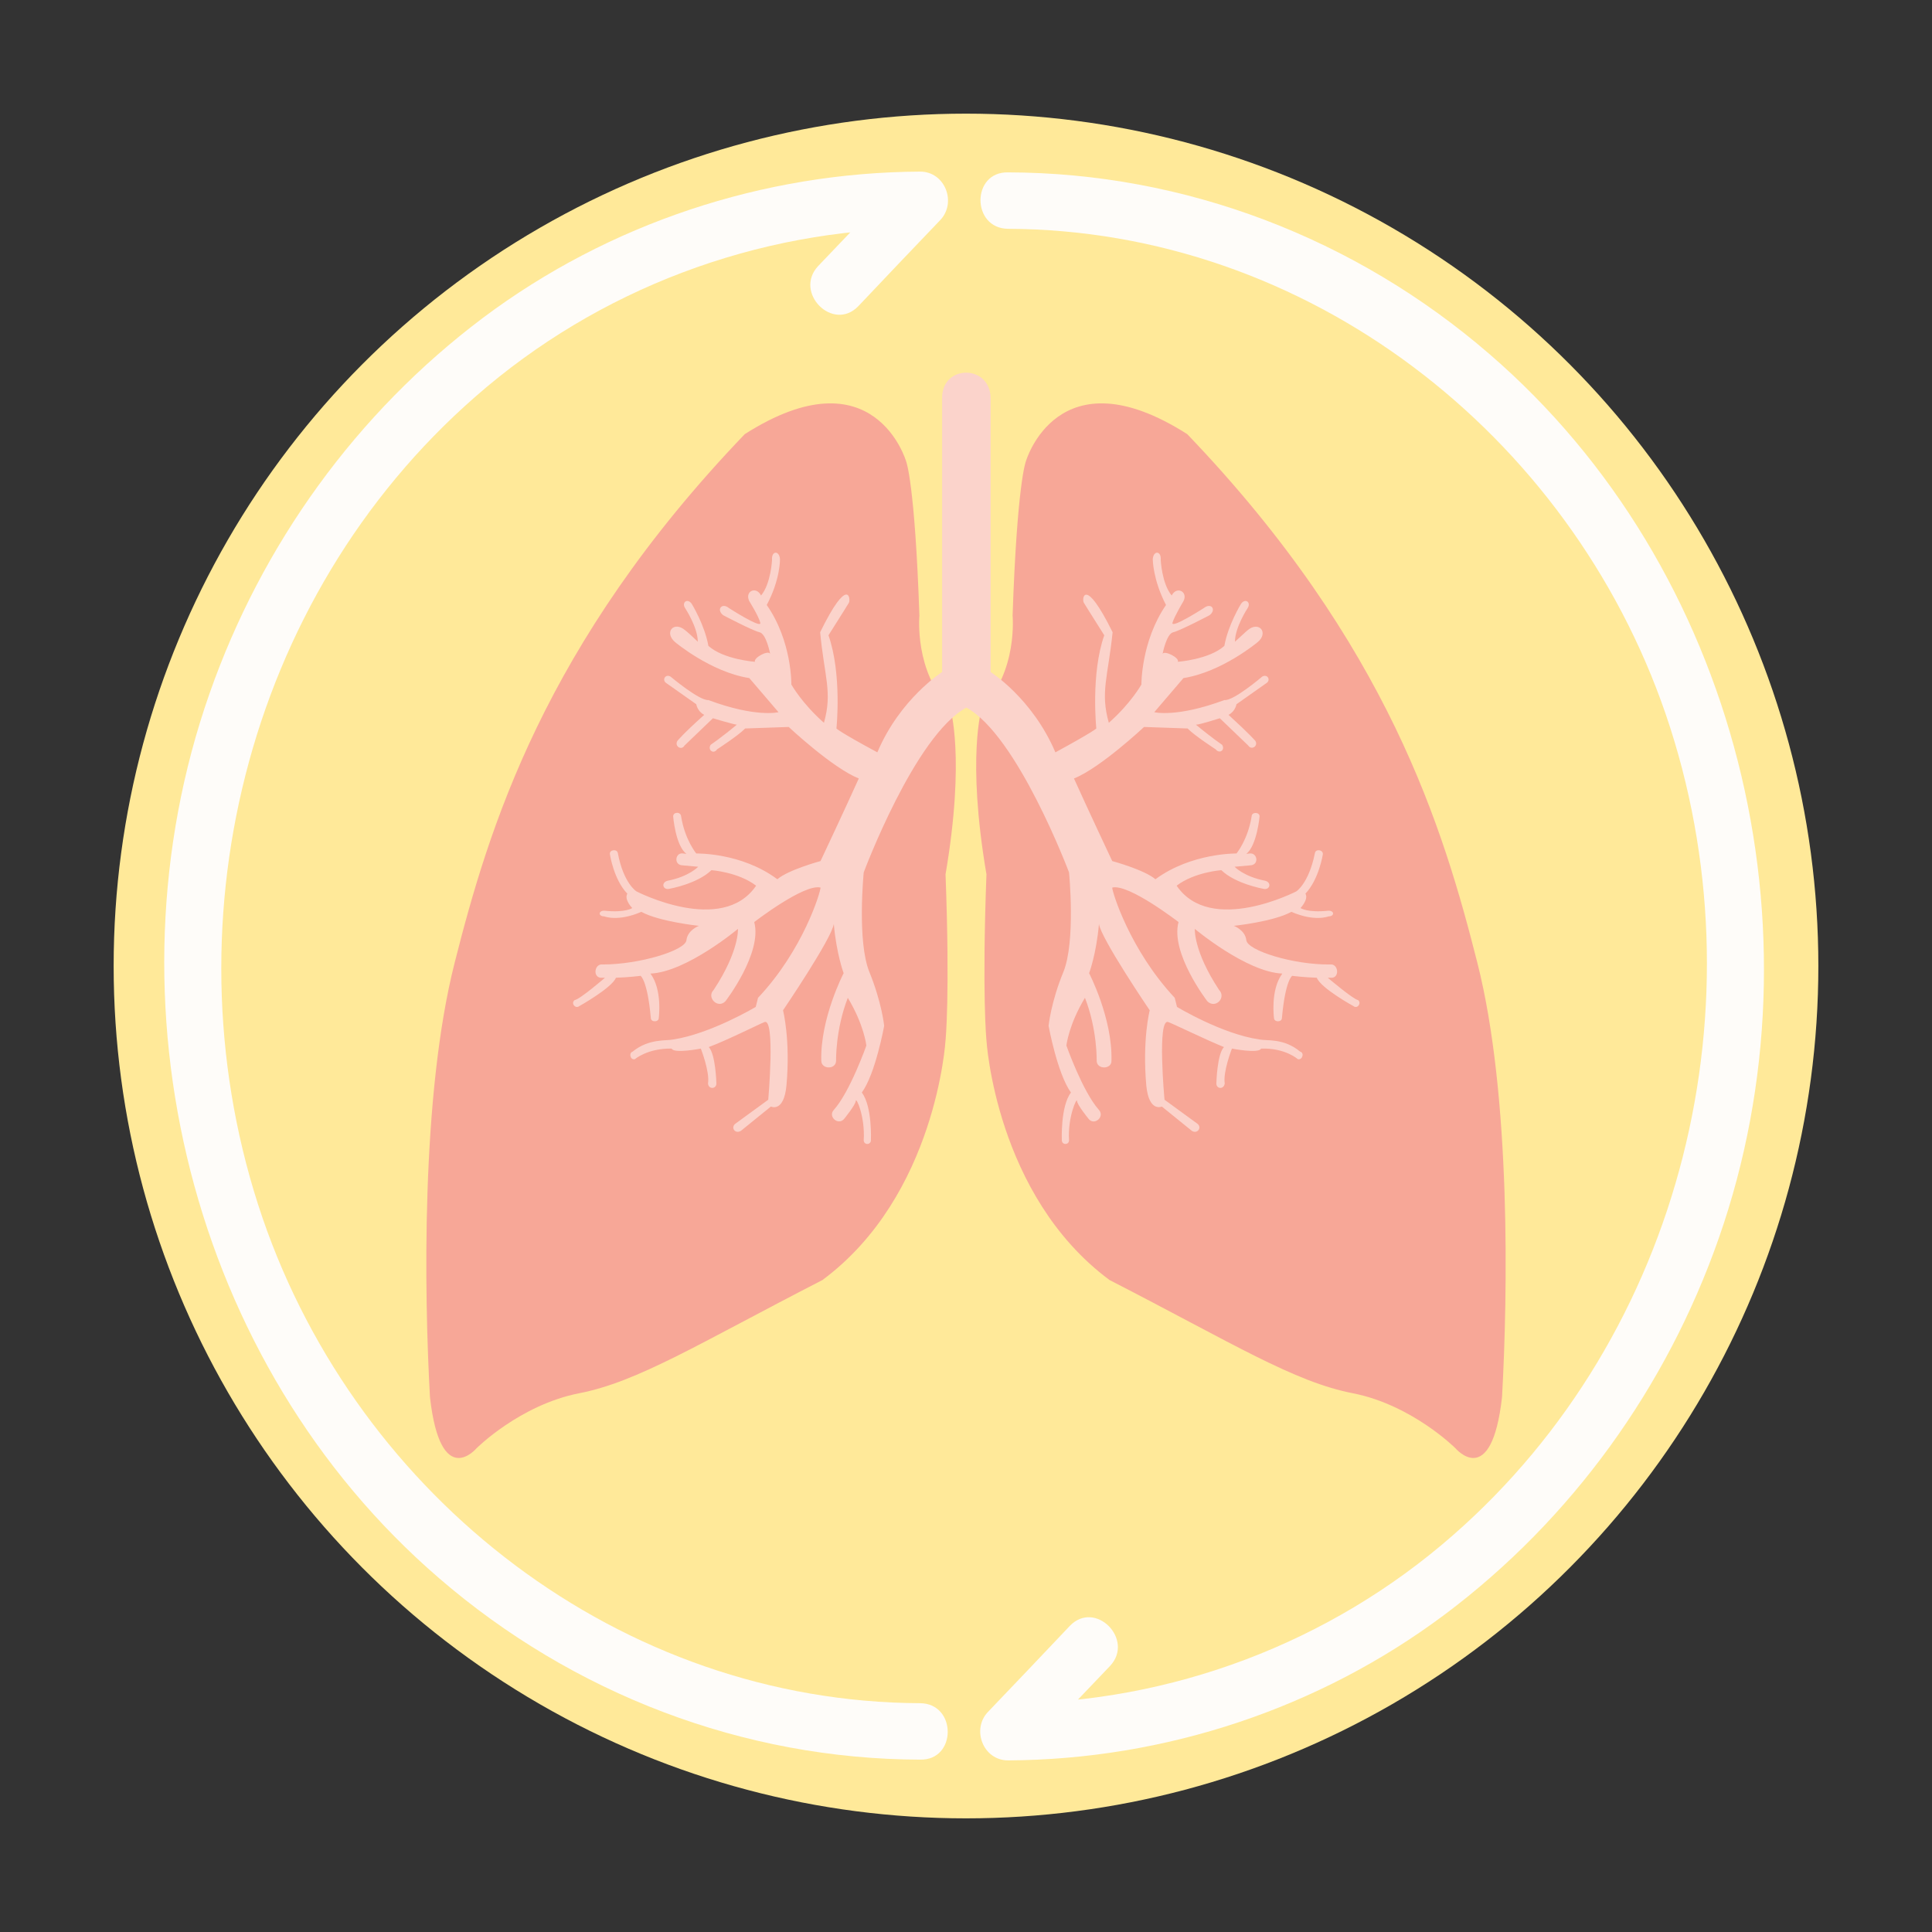 <?xml version="1.0" encoding="utf-8"?>
<!-- Generator: Adobe Illustrator 26.0.1, SVG Export Plug-In . SVG Version: 6.00 Build 0)  -->
<svg version="1.1" xmlns="http://www.w3.org/2000/svg" xmlns:xlink="http://www.w3.org/1999/xlink" x="0px" y="0px"
	 viewBox="0 0 510 510" style="enable-background:new 0 0 510 510;" xml:space="preserve">
<rect x="0" y="0" width="510" height="510" fill="#333333" stroke="none"/>
<style type="text/css">
	.st0{fill:#FFE999;}
	.st1{display:none;}
	.st2{display:inline;}
	.st3{fill:#F7A797;}
	.st4{fill:none;stroke:#F7A797;stroke-miterlimit:10;}
	.st5{fill:#FEFCF9;}
	.st6{fill:#FBD3CB;}
</style>
<g id="Layer_1">
	<g>
		<circle class="st0" cx="255" cy="255" r="225"/>
	</g>
	<g class="st1">
		<g class="st2">
			<path class="st3" d="M436.3,79.7c-36.6-37.8-84.8-63.9-136.7-73.1c-53-9.4-108.1-1.9-156.5,21.8C96.5,51.3,57.2,89.1,32.5,134.8
				C7.4,181.2-2.6,235.2,4.2,287.6c5.9,44.9,23.7,87.3,51.5,123c27.4,35.1,63.9,62.3,105.2,79c43,17.4,90.7,22,136.4,14.4
				c44.1-7.4,85.7-27,120-55.8c34.1-28.6,60.1-66.3,75.2-108.1c17.4-48.2,19.3-101.9,5.9-151.4c-3.7-13.7-8.7-27.1-14.7-40
				c-1.7-3.7-7-4.5-10.3-2.7c-3.8,2.2-4.4,6.6-2.7,10.3c39.5,86.3,22.7,190.7-41.8,260.1c-58.9,63.4-149.6,90.3-233.5,68.7
				c-81.5-21-147.4-85.7-169.8-166.9c-12.7-46.3-11-96,4.7-141.4C46.5,130,77.8,88.7,118.4,60.4c41.3-28.8,90.9-43.8,141.2-42.8
				c50.3,1,99.5,18.3,139.5,48.8c9.5,7.3,18.4,15.3,26.7,23.9C432.4,97.2,443,86.6,436.3,79.7L436.3,79.7z"/>
		</g>
	</g>
	<path class="st4" d="M255,458.4"/>
	<g>
		<g>
			<path class="st5" d="M242.9,449.6c-79-0.3-148.2-54.1-173.6-128.1c-26-76-4.7-163.6,56.2-216.8c32.4-28.4,74.3-44.2,117.4-44.4
				c-1.8-4.3-3.5-8.5-5.3-12.8c-7.2,7.6-14.4,15.2-21.6,22.7c-6.6,7,3.9,17.6,10.6,10.6c7.2-7.6,14.4-15.2,21.6-22.7
				c4.4-4.6,1.3-12.8-5.3-12.8c-41.4,0.2-82.2,13.7-115.4,38.6c-33.4,25.1-58.4,59.8-72.2,99.2c-28.5,81.3-5.1,176.9,60.6,233.5
				c35.3,30.5,80.3,47.8,127,47.9C252.6,464.7,252.6,449.7,242.9,449.6L242.9,449.6z"/>
		</g>
	</g>
	<g>
		<g>
			<path class="st5" d="M266.1,60.4c79,0.3,148.2,54.1,173.6,128.1c26,76,4.7,163.6-56.2,216.8c-32.4,28.4-74.3,44.2-117.4,44.4
				c1.8,4.3,3.5,8.5,5.3,12.8c7.2-7.6,14.4-15.2,21.6-22.7c6.6-7-3.9-17.6-10.6-10.6c-7.2,7.6-14.4,15.2-21.6,22.7
				c-4.4,4.6-1.3,12.8,5.3,12.8c41.4-0.2,82.2-13.7,115.4-38.6c33.4-25.1,58.4-59.8,72.2-99.2c28.5-81.3,5.1-176.9-60.6-233.5
				c-35.3-30.5-80.3-47.8-127-47.9C256.4,45.3,256.4,60.3,266.1,60.4L266.1,60.4z"/>
		</g>
	</g>
</g>
<g id="Layer_2">
</g>
<g id="Layer_3">
	<g>
		<path class="st3" d="M239.2,121.8c0,0,2.3,5.6,3.5,40.7c0,0-1.4,14.8,8.1,24.3c0,0,4.1,12.9-1.2,44c1.2,32,0,43.8,0,43.8
			s-2.4,41-32.5,63.3c-32.7,16.8-48.7,26.9-64.3,29.9c-15.6,3.1-27,14.5-27,14.5s-9.5,11.3-12.3-13.5c-1.5-27-2.4-79.5,6.5-114.6
			c8.9-35.1,23.4-84.1,76.6-139.6C230.8,92.8,239.2,121.8,239.2,121.8z"/>
		<path class="st3" d="M270.8,121.8c0,0-2.3,5.6-3.5,40.7c0,0,1.4,14.8-8.1,24.3c0,0-4.1,12.9,1.2,44c-1.2,32,0,43.8,0,43.8
			s2.4,41,32.5,63.3c32.7,16.8,48.7,26.9,64.3,29.9c15.6,3.1,27,14.5,27,14.5s9.5,11.3,12.3-13.5c1.5-27,2.4-79.5-6.5-114.6
			c-8.9-35.1-23.4-84.1-76.6-139.6C279.2,92.8,270.8,121.8,270.8,121.8z"/>
		<path class="st6" d="M261.5,105.2v72.2c0,0,11,6.9,17.1,21.2c10.1-5.5,10.8-6.3,10.8-6.3s-1.5-14.4,2.1-24.6
			c-3.5-5.5-5.4-8.6-5.4-8.6c-0.6-1,0.2-7.2,7.6,7.8c-1.2,11.7-3.3,15.8-1,23.9c5.8-5.1,8.6-10.1,8.6-10.1s-0.1-11.4,6.5-21
			c-3.5-6.7-3.5-12.1-3.5-12.1c0.2-2.4,2.3-2.2,2.1,0.2c0,0,0.3,6.3,2.9,9.4c1.3-2.6,4.4-1,3.1,1.5c0,0-2.4,4-2.9,5.7
			c-0.4,1.7,8.3-3.9,8.3-3.9c1.9-1.5,3.4,0.4,1.5,1.9c0,0-7.8,4.1-9.6,4.5c-1.8,0.4-2.8,5.7-2.8,5.7c0.5-1,4.6,1.1,4,2.1
			c0,0,8.3-0.6,12.3-4.2c1-5.6,4.4-11.1,4.4-11.1c1.1-1.6,2.8-0.4,1.7,1.2c0,0-3.3,5-3.3,8.8c2.8-2.6,3.3-3,3.3-3
			c3-2.6,5.7,0.6,2.7,3.1c0,0-9.4,7.9-19.6,9.5c-7.7,9-7.7,9-7.7,9s5.9,1.5,18.5-3.2c2.4,0.3,10-6.2,10-6.2c1.4-0.8,2.4,1,1,1.8
			l-7.8,5.5c0,0-0.3,1.9-2.1,2.8c5.8,5.3,7.1,6.9,7.1,6.9c0.8,1.4-1.1,2.5-1.9,1.2l-7.5-7.2c0,0-5.3,1.7-6.3,1.7
			c4.2,3.5,6.9,5.3,6.9,5.3c0.9,1.4-0.7,2.5-1.7,1.2c0,0-5.7-3.7-7.4-5.5l-11.5-0.4c0,0-11.5,10.8-18.5,13.6
			c3.6,8,10.1,21.8,10.1,21.8s8.5,2.3,11.4,4.8c9.5-7,21.4-6.8,21.4-6.8s3-3.6,4-9.8c0-1.2,2.1-1.2,2.1,0c0,0-0.7,7.7-3.5,9.9
			l0.8-0.1c2.1-0.3,2.6,2.8,0.5,3.1l-4.4,0.4c0,0,2.4,2.6,8.1,3.7c1.8,0.5,1.2,2.6-0.6,2.1c0,0-7.3-1.3-11-4.9c0,0-7.1,0.5-11.8,4.1
			c9,13.2,31.6,1.5,31.6,1.5s3.3-2.1,4.9-10.1c0.2-1.2,2.2-0.9,2.1,0.3c0,0-1,6.6-4.6,10.4c0.9,1.5-1.3,3.8-1.3,3.8s1.8,1.3,7.4,0.7
			c1.6,0,1.6,1.5,0,1.5c0,0-3.6,1.5-9.8-1.2c-4.7,2.6-15.2,3.7-15.2,3.7s3,1.1,3.3,3.8c0.3,2.7,12.3,6.5,22.1,6.4
			c2.1-0.3,2.6,3.2,0.6,3.5h-1.2c0,0,6.7,5.7,8,5.9c1,0.8-0.2,2.4-1.2,1.6c0,0-8.6-4.7-9.7-7.5c-3.3-0.1-6.5-0.5-6.5-0.5
			s-1.8,1.1-2.7,11.1c0,1.2-2.1,1.2-2.1,0c0,0-1-7.4,2.2-11.7c-9.5-0.4-23.1-11.8-23.1-11.8s-0.4,5.8,6.4,16.1c2,2.1-1,5.1-3.1,3
			c0,0-9.8-12.7-7.6-20.9c0,0-13.2-10.2-17.5-9.1c0,1.2,4.7,16.5,16.5,29.1c0.6,2.4,0.6,2.4,0.6,2.4s11.9,7.2,21.8,8.6
			c1.9,0.4,6.4-0.4,10.7,3.2c1.2,0.3,0.6,2.3-0.6,2c0,0-3.3-3-9.7-2.8c-0.6,1.4-7.7,0-7.7,0s-2.4,6.1-1.9,9.2
			c-0.2,1.7-2.4,1.5-2.2-0.2c0,0,0.2-7.6,2-9.4c-4.5-1.8-13.3-6.1-14.7-6.6c-3-1.2-1,20.5-1,20.5l8.5,6.2c1.6,1,0.2,3-1.3,2
			l-7.9-6.4c0,0-3.4,1.6-4.1-5.5c-1.1-12.2,0.9-19.9,0.9-19.9s-12.9-19-13.4-22.8c-0.7,8-2.6,13-2.6,13s6.2,11.9,5.9,23.1
			c0.1,2.3-3.8,2.4-3.9,0.1c0,0,0.2-8.3-3.1-16.7c-4.3,7.1-4.9,12.6-4.9,12.6s4.3,12.2,8.6,17c1.6,1.8-1.2,4.2-2.7,2.4
			c0,0-3.1-3.8-3.1-4.8c0-1-2.5,4.3-2.1,10.4c0,1.3-1.9,1.3-1.9,0c0,0-0.4-8.9,2.4-12.6c-3.6-5-5.9-17.6-5.9-17.6s0.6-6.2,3.9-14.2
			c3.3-8.1,1.5-26.3,1.5-26.3s-13.6-36.2-27.1-43.5c-13.6,7.3-27.1,43.5-27.1,43.5s-1.8,18.2,1.5,26.3c3.3,8.1,3.9,14.2,3.9,14.2
			s-2.3,12.7-5.9,17.6c2.8,3.7,2.4,12.6,2.4,12.6c0,1.3-1.9,1.3-1.9,0c0.4-6.2-2-11.5-2.1-10.4c0,1-3.1,4.8-3.1,4.8
			c-1.6,1.8-4.3-0.7-2.7-2.4c4.3-4.8,8.6-17,8.6-17s-0.6-5.5-4.9-12.6c-3.3,8.5-3.1,16.7-3.1,16.7c-0.1,2.3-3.9,2.2-3.9-0.1
			c-0.3-11.2,5.9-23.1,5.9-23.1s-1.9-5.1-2.6-13c-0.5,3.8-13.4,22.8-13.4,22.8s2,7.7,0.9,19.9c-0.7,7.2-4.1,5.5-4.1,5.5l-7.9,6.4
			c-1.6,1-2.9-1-1.3-2l8.5-6.2c0,0,1.9-21.7-1-20.5c-1.3,0.5-10.1,4.9-14.7,6.6c1.8,1.9,2,9.4,2,9.4c0.2,1.7-2.1,1.9-2.2,0.2
			c0.5-3.1-1.9-9.2-1.9-9.2s-7.1,1.4-7.7,0c-6.4-0.1-9.7,2.8-9.7,2.8c-1.2,0.3-1.7-1.6-0.6-2c4.3-3.5,8.9-2.8,10.7-3.2
			c9.9-1.5,21.8-8.6,21.8-8.6s0,0,0.6-2.4c11.9-12.6,16.5-27.9,16.5-29.1c-4.3-1.1-17.5,9.1-17.5,9.1c2.2,8.2-7.6,20.9-7.6,20.9
			c-2,2.1-5.1-1-3.1-3c6.8-10.3,6.4-16.1,6.4-16.1s-13.6,11.4-23.1,11.8c3.2,4.3,2.2,11.7,2.2,11.7c0,1.2-2.1,1.2-2.1,0
			c-0.9-10-2.7-11.1-2.7-11.1s-3.2,0.4-6.5,0.5c-1.1,2.7-9.7,7.5-9.7,7.5c-1,0.8-2.3-0.8-1.2-1.6c1.4-0.2,8-5.9,8-5.9h-1.2
			c-2.1-0.3-1.5-3.8,0.6-3.5c9.7,0,21.8-3.7,22.1-6.4c0.3-2.7,3.3-3.8,3.3-3.8s-10.5-1.1-15.2-3.7c-6.2,2.7-9.8,1.2-9.8,1.2
			c-1.6,0-1.6-1.5,0-1.5c5.6,0.6,7.4-0.7,7.4-0.7s-2.2-2.2-1.3-3.8c-3.6-3.7-4.6-10.4-4.6-10.4c-0.2-1.2,1.9-1.5,2.1-0.3
			c1.5,8,4.9,10.1,4.9,10.1s22.6,11.7,31.6-1.5c-4.7-3.6-11.8-4.1-11.8-4.1c-3.7,3.6-11,4.9-11,4.9c-1.8,0.5-2.4-1.6-0.6-2.1
			c5.7-1.1,8.1-3.7,8.1-3.7l-4.4-0.4c-2.1-0.3-1.6-3.5,0.5-3.1l0.8,0.1c-2.9-2.2-3.5-9.9-3.5-9.9c0-1.2,2-1.3,2.1,0
			c1,6.2,4,9.8,4,9.8s11.9-0.3,21.4,6.8c2.9-2.5,11.4-4.8,11.4-4.8s6.5-13.8,10.1-21.8c-7-2.8-18.5-13.6-18.5-13.6l-11.5,0.4
			c-1.7,1.8-7.4,5.5-7.4,5.5c-0.9,1.4-2.6,0.2-1.7-1.2c0,0,2.7-1.8,6.9-5.3c-1-0.1-6.3-1.7-6.3-1.7l-7.5,7.2
			c-0.8,1.4-2.7,0.2-1.9-1.2c0,0,1.3-1.7,7.1-6.9c-1.8-0.9-2.1-2.8-2.1-2.8l-7.8-5.5c-1.4-0.8-0.4-2.6,1-1.8c0,0,7.6,6.4,10,6.2
			c12.6,4.7,18.5,3.2,18.5,3.2s0,0-7.7-9c-10.2-1.6-19.6-9.5-19.6-9.5c-3-2.6-0.3-5.7,2.7-3.1c0,0,0.6,0.4,3.3,3
			c0-3.8-3.3-8.8-3.3-8.8c-1.1-1.6,0.6-2.8,1.7-1.2c0,0,3.4,5.5,4.4,11.1c4,3.6,12.3,4.2,12.3,4.2c-0.5-1,3.5-3.2,4-2.1
			c0,0-1-5.3-2.8-5.7c-1.8-0.4-9.6-4.5-9.6-4.5c-1.9-1.5-0.3-3.4,1.5-1.9c0,0,8.7,5.6,8.3,3.9c-0.4-1.7-2.9-5.7-2.9-5.7
			c-1.3-2.6,1.8-4.1,3.1-1.5c2.6-3.1,2.9-9.4,2.9-9.4c-0.2-2.4,1.9-2.6,2.1-0.2c0,0,0.1,5.4-3.5,12.1c6.7,9.6,6.5,21,6.5,21
			s2.8,5,8.6,10.1c2.3-8.1,0.1-12.2-1-23.9c7.4-15.1,8.1-8.8,7.6-7.8c0,0-1.9,3.1-5.4,8.6c3.6,10.3,2.1,24.6,2.1,24.6
			s0.6,0.8,10.8,6.3c6-14.2,17.1-21.2,17.1-21.2v-72.2C248.5,96.1,261.5,96.1,261.5,105.2z"/>
	</g>
</g>
</svg>
